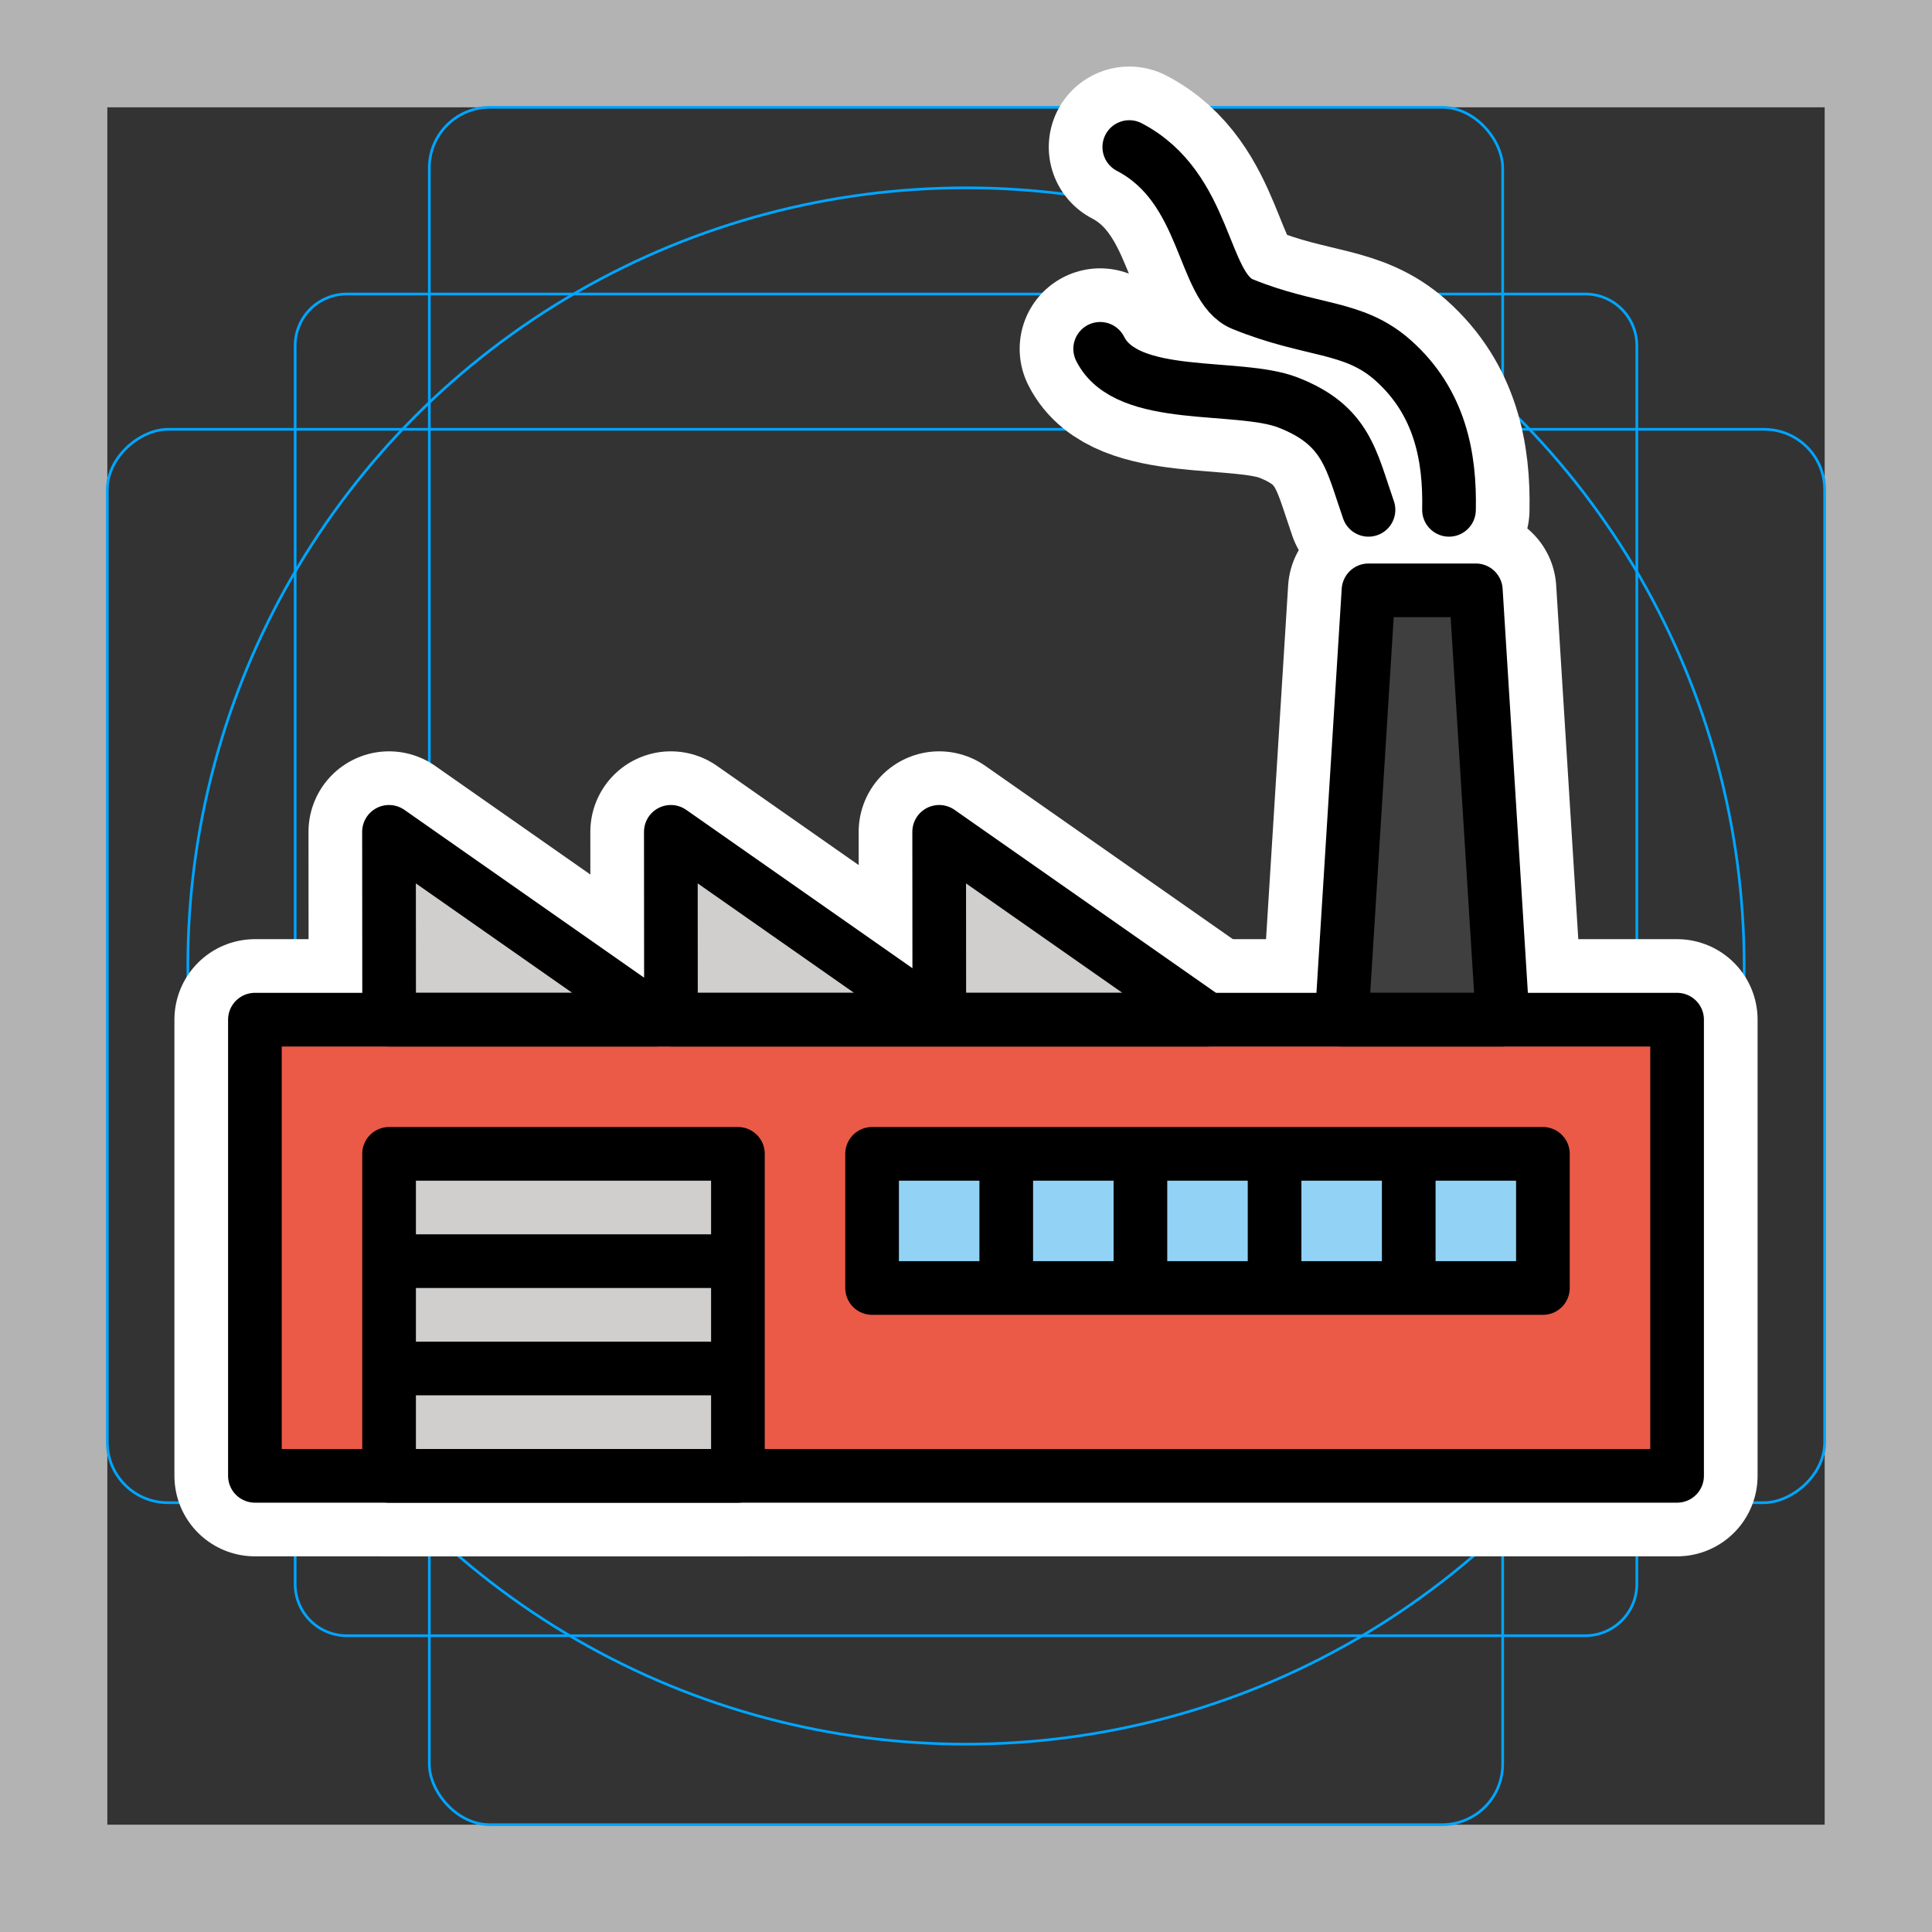 <svg viewBox="0 0 72 72" xmlns="http://www.w3.org/2000/svg">
  <rect x="0" y="0" width="72" height="72" fill="#333333" stroke="none"/>
  <path fill="#b3b3b3" d="M68 4v64H4V4h64m4-4H0v72h72V0z"/>
  <path fill="none" stroke="#00a5ff" stroke-miterlimit="10" stroke-width="0.1" d="M12.923 10.958h46.154A1.923 1.923 0 0161 12.881v46.154a1.923 1.923 0 01-1.923 1.923H12.923A1.923 1.923 0 0111 59.035V12.881a1.923 1.923 0 011.923-1.923z"/>
  <rect x="16" y="4" rx="2.254" width="40" height="64" fill="none" stroke="#00a5ff" stroke-miterlimit="10" stroke-width="0.1"/>
  <rect x="16" y="4" rx="2.254" width="40" height="64" transform="rotate(90 36 36)" fill="none" stroke="#00a5ff" stroke-miterlimit="10" stroke-width="0.1"/>
  <circle cx="36" cy="36" r="29" fill="none" stroke="#00a5ff" stroke-miterlimit="10" stroke-width="0.1"/>
  <g fill="none" stroke="#fff" stroke-linecap="round" stroke-linejoin="round" stroke-miterlimit="10" stroke-width="6">
    <path d="M9.5 38h53v17h-53z"/>
    <path d="M14.5 43h13v12h-13zm0 4h13m-13 4h13m5-8h5v5h-5zm5 0h5v5h-5zm5 0h5v5h-5zm5 0h5v5h-5zm5 0h5v5h-5zm3.5-5h-6l1-16h4zm-41.503-7l.005 7h9.995zM25 31l.005 7H35zm10 0l.005 7H45zm19-12c.043-1.956-.325-4.002-2.079-5.566-1.487-1.327-3.042-1.05-5.619-2.103C44.783 10.709 45 7 42.085 5.48M51 19c-.645-1.847-.81-3.15-3-4-1.858-.721-6 0-7-2"/>
  </g>
  <path fill="#EA5A47" d="M9.5 38h53v17h-53z"/>
  <path fill="#D0CFCE" d="M14.5 43h13v12h-13z"/>
  <path fill="#92D3F5" d="M32.5 43h5v5h-5zm5 0h5v5h-5zm5 0h5v5h-5zm5 0h5v5h-5zm5 0h5v5h-5z"/>
  <path fill="#3F3F3F" d="M56 38h-6l1-16h4z"/>
  <path fill="#D0CFCE" d="M14.497 31l.005 7h9.995zM25 31l.005 7H35zm10 0l.005 7H45z"/>
  <g fill="none" stroke="#000" stroke-linecap="round" stroke-miterlimit="10" stroke-width="2">
    <path stroke-linejoin="round" d="M9.5 38h53v17h-53z"/>
    <path stroke-linejoin="round" d="M14.5 43h13v12h-13zm0 4h13m-13 4h13m5-8h5v5h-5zm5 0h5v5h-5zm5 0h5v5h-5zm5 0h5v5h-5zm5 0h5v5h-5zm3.5-5h-6l1-16h4zm-41.503-7l.005 7h9.995zM25 31l.005 7H35zm10 0l.005 7H45z"/>
    <path d="M54 19c.043-1.956-.325-4.002-2.079-5.566-1.487-1.327-3.042-1.05-5.619-2.103C44.783 10.709 45 7 42.085 5.48M51 19c-.645-1.847-.81-3.15-3-4-1.858-.721-6 0-7-2"/>
  </g>
</svg>
